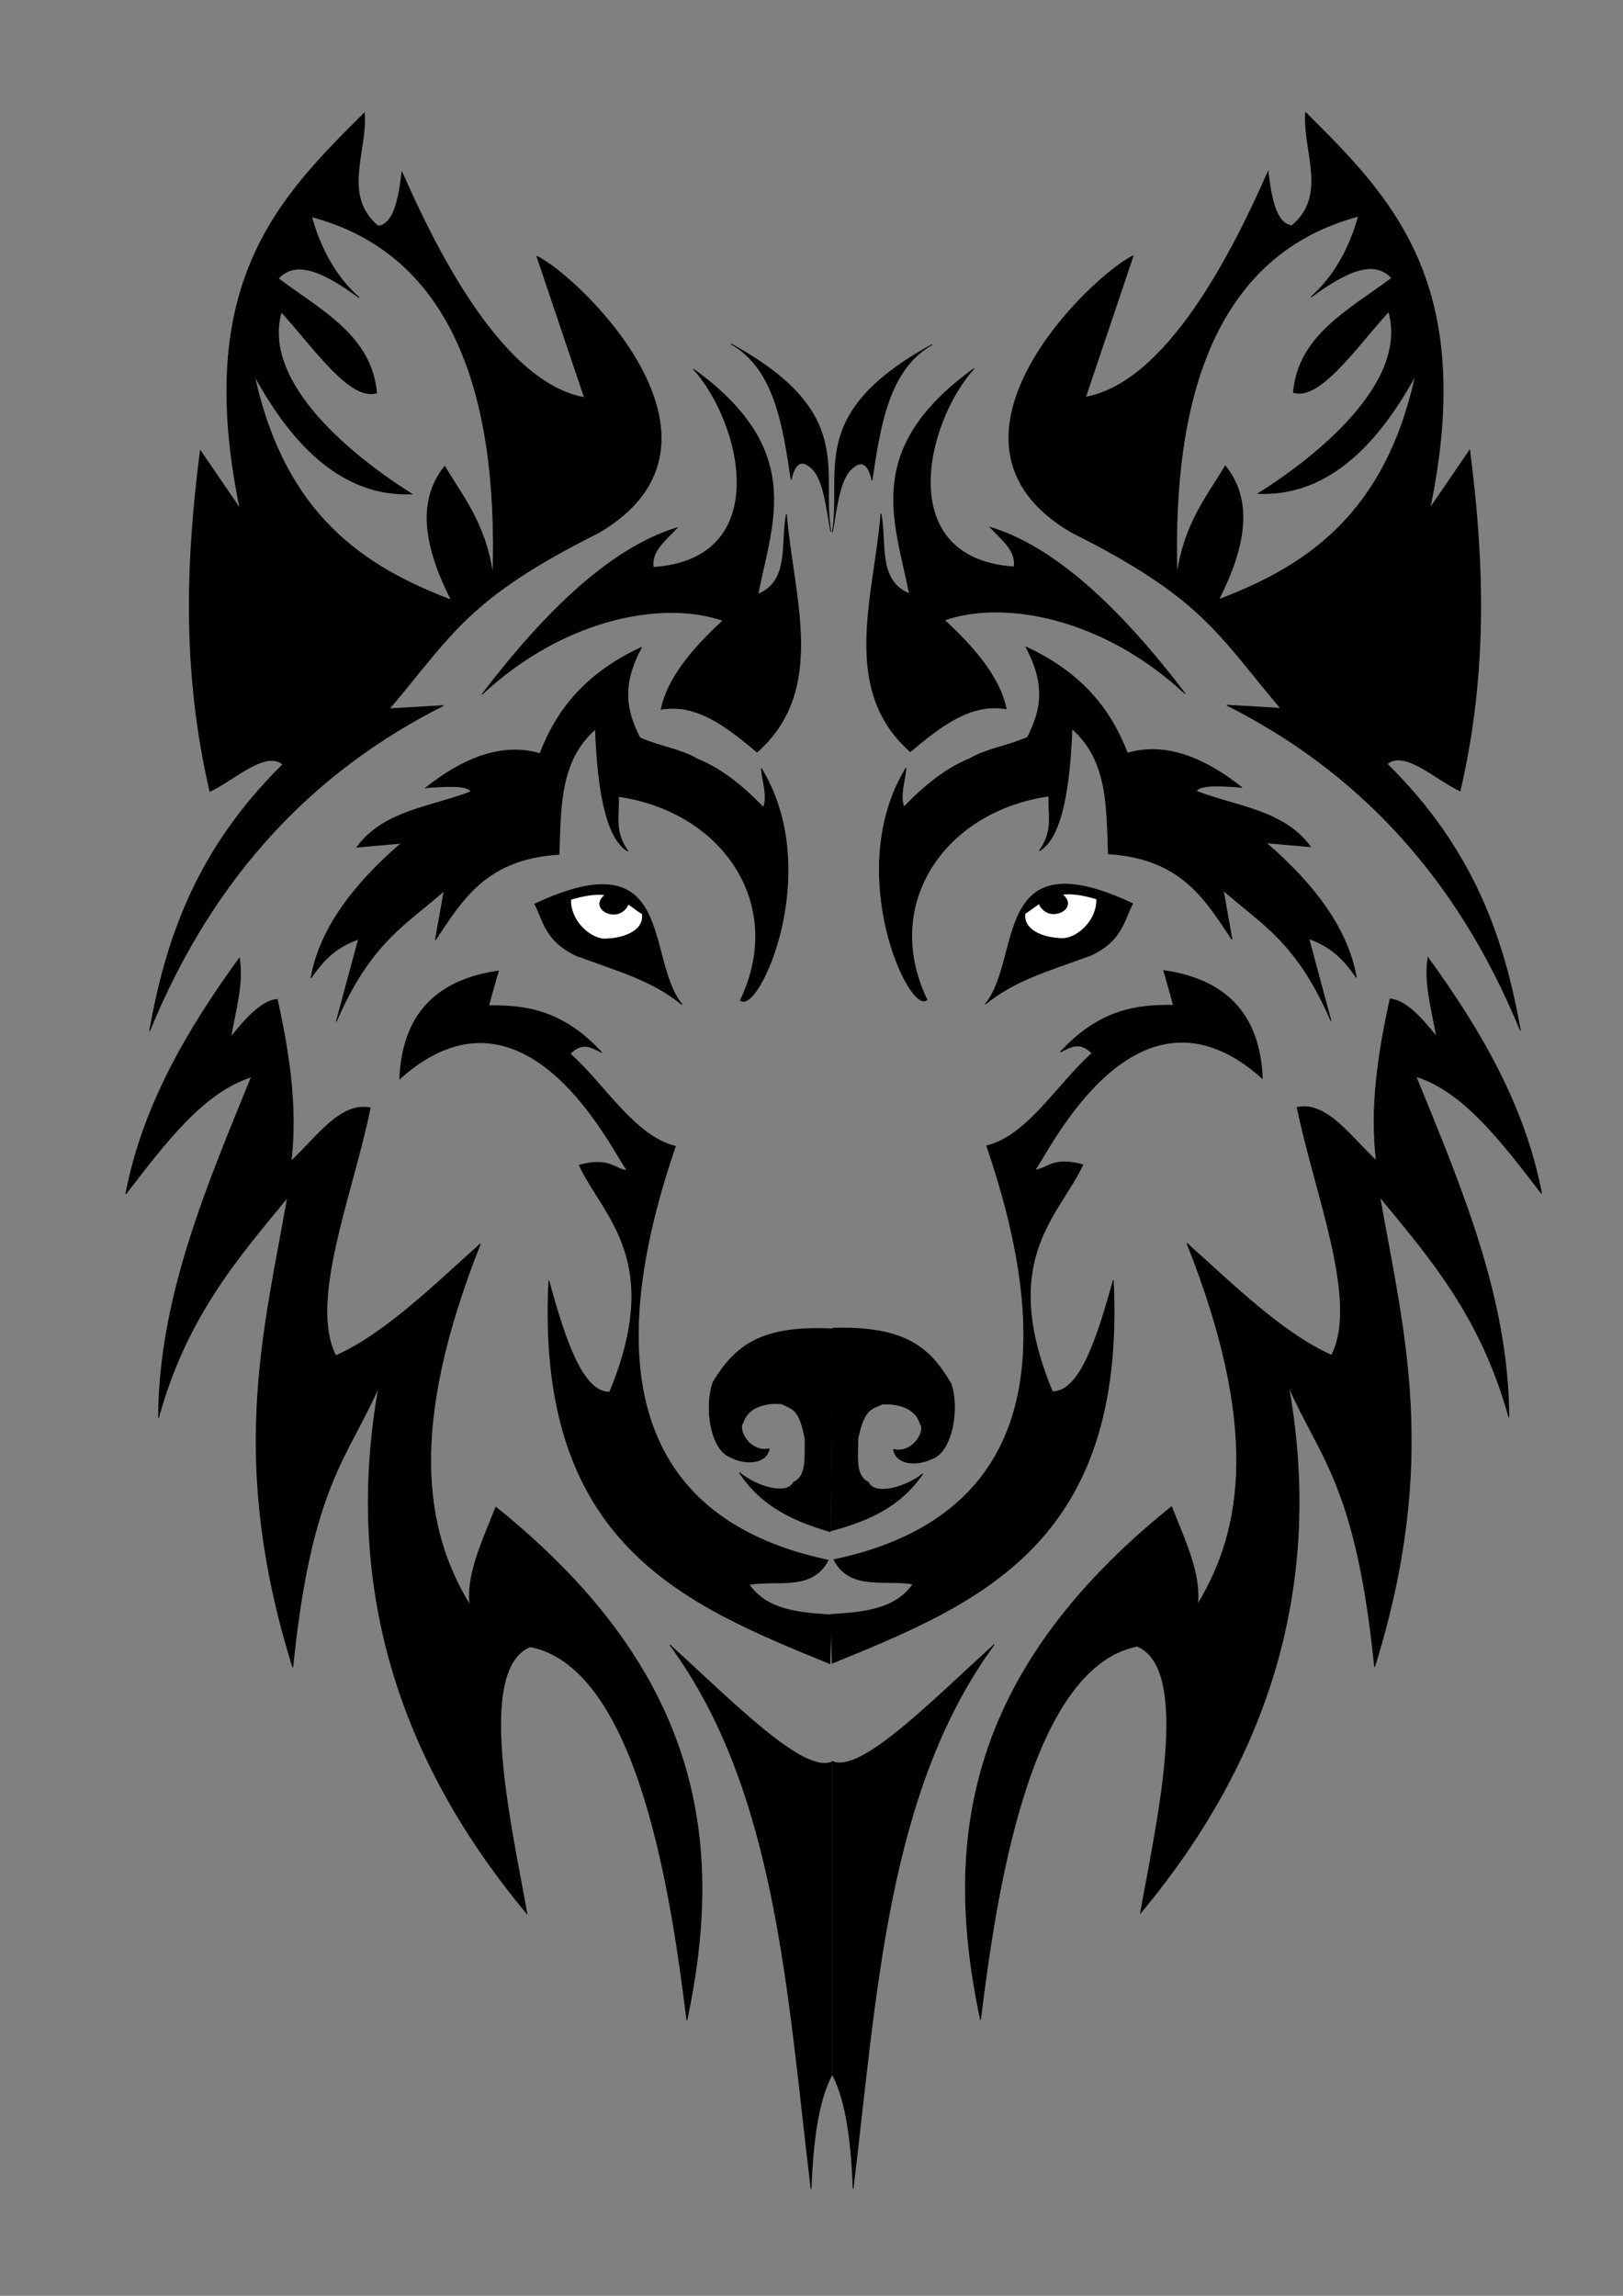 <?xml version="1.0" encoding="UTF-8" standalone="no"?>
<!-- Created with Inkscape (http://www.inkscape.org/) -->

<svg
   width="210mm"
   height="297mm"
   viewBox="0 0 210 297"
   version="1.1"
   id="svg8"
   inkscape:version="1.1 (c68e22c387, 2021-05-23)"
   sodipodi:docname="Wolf_Leder2.svg"
   enable-background="new"
   xmlns:inkscape="http://www.inkscape.org/namespaces/inkscape"
   xmlns:sodipodi="http://sodipodi.sourceforge.net/DTD/sodipodi-0.dtd"
   xmlns="http://www.w3.org/2000/svg"
   xmlns:svg="http://www.w3.org/2000/svg"
   xmlns:rdf="http://www.w3.org/1999/02/22-rdf-syntax-ns#"
   xmlns:cc="http://creativecommons.org/ns#"
   xmlns:dc="http://purl.org/dc/elements/1.1/">
  <rect x="0" y="0" width="210" height="297" fill="#808080" stroke="none"/>
  <defs
     id="defs2">
    <linearGradient
       id="linearGradient1101"
       inkscape:swatch="solid">
      <stop
         style="stop-color:#000000;stop-opacity:1;"
         offset="0"
         id="stop1099" />
    </linearGradient>
    <inkscape:path-effect
       effect="spiro"
       id="path-effect829"
       is_visible="true" />
  </defs>
  <sodipodi:namedview
     id="base"
     pagecolor="#ffffff"
     bordercolor="#666666"
     borderopacity="1.0"
     inkscape:pageopacity="0.0"
     inkscape:pageshadow="2"
     inkscape:zoom="0.48209737"
     inkscape:cx="329.80889"
     inkscape:cy="401.3712"
     inkscape:document-units="mm"
     inkscape:current-layer="layer1"
     showgrid="false"
     inkscape:window-width="1920"
     inkscape:window-height="1017"
     inkscape:window-x="-8"
     inkscape:window-y="-8"
     inkscape:window-maximized="1"
     showguides="true"
     inkscape:guide-bbox="true"
     inkscape:pagecheckerboard="0"
     inkscape:snap-smooth-nodes="true"
     inkscape:snap-global="false">
    <sodipodi:guide
       position="107.664,237.141"
       orientation="1,0"
       id="guide2967" />
  </sodipodi:namedview>
  <g
     inkscape:groupmode="layer"
     id="layer5"
     inkscape:label="Wolf1"
     style="display:inline">
    <path
       style="display:inline;fill:#000000;fill-opacity:1;stroke:#000000;stroke-width:0.1;stroke-linecap:butt;stroke-linejoin:miter;stroke-miterlimit:4;stroke-dasharray:none;stroke-opacity:1"
       d="m 82.994,83.758 c -7.279,3.356 -11.022,8.202 -13.123,13.738 -4.638,-1.365 -9.579,0.307 -14.763,4.409 2.824,-0.219 5.44,-0.344 5.844,0.513 -5.177,1.991 -11.322,2.459 -14.763,7.177 l 5.741,-0.513 c -6.301,5.43 -10.575,11.18 -11.688,17.429 1.383,-1.96 2.889,-3.869 6.151,-5.024 l -2.871,10.662 c 4.45,-10.388 9.236,-12.694 13.943,-16.916 l -1.128,6.356 c 3.43,-5.096 6.467,-10.483 15.994,-11.073 0.224,-5.955 0.003,-12.093 4.716,-16.199 0.314,9.069 1.703,14.375 4.203,15.789 -1.866,-2.566 -1.114,-4.758 -1.23,-7.074 13.506,1.935 21.75,13.955 15.789,26.349 2.196,2.129 10.901,-16.529 2.699,-29.975 0.149,1.707 0.853,3.598 0.274,5.062 -2.711,-2.835 -5.525,-5.057 -8.509,-6.254 -2.356,-1.357 -4.86,-1.606 -7.484,-2.768 -1.809,-3.561 -2.402,-6.804 0.205,-11.688 z"
       id="path1051"
       inkscape:connector-curvature="0"
       sodipodi:nodetypes="ccccccccccccccccccccc" />
    <path
       style="display:inline;fill:#000000;fill-opacity:1;stroke:#000000;stroke-width:0.1;stroke-linecap:butt;stroke-linejoin:miter;stroke-miterlimit:4;stroke-dasharray:none;stroke-opacity:1"
       d="m 89.761,47.772 c 6.397,7.233 10.295,24.594 -5.229,25.631 -0.344,-2.1 1.611,-3.543 3.076,-5.126 -8.407,2.568 -16.814,10.501 -25.221,21.53 10.602,-9.875 23.434,-12.232 31.167,-9.535 -3.84,3.549 -7.158,7.388 -7.997,11.483 4.664,-0.798 8.544,2.322 12.405,5.536 9.065,-8.052 4.694,-19.894 3.793,-30.757 -0.757,3.722 0.522,8.608 -3.691,10.355 1.833,-9.409 6.131,-18.658 -8.304,-29.117 z"
       id="path1053"
       inkscape:connector-curvature="0"
       sodipodi:nodetypes="cccccccccc" />
    <path
       style="display:inline;fill:#000000;fill-opacity:1;stroke:#000000;stroke-width:0.1;stroke-linecap:butt;stroke-linejoin:miter;stroke-miterlimit:4;stroke-dasharray:none;stroke-opacity:1"
       d="m 94.579,44.491 c 16.3,8.913 11.564,16.399 12.918,24.298 -0.549,-3.022 -0.886,-6.417 -2.256,-7.997 -1.35,-1.406 -2.345,-1.151 -2.876,1.269 -1.067,-7.205 -2.179,-14.372 -7.787,-17.57 z"
       id="path1055"
       inkscape:connector-curvature="0"
       sodipodi:nodetypes="ccccc" />
    <g
       id="g1070"
       style="display:inline;fill:none;fill-opacity:1;stroke:#000000;stroke-opacity:1"
       transform="matrix(0.54,0,0,0.54,52.135,87.826)" />
    <path
       style="display:inline;fill:#000000;fill-opacity:1;fill-rule:evenodd;stroke:#000000;stroke-width:0.1;stroke-linecap:butt;stroke-linejoin:miter;stroke-miterlimit:4;stroke-dasharray:none;stroke-opacity:1;paint-order:normal"
       d="m 69.2,116.949 c 18.334,-8.583 14.177,7.102 19.069,13.022 -3.842,-3.076 -7.412,-4.066 -13.69,-6.344 -3.951,-1.866 -4.211,-4.348 -5.379,-6.678 z"
       id="path1072"
       inkscape:connector-curvature="0"
       sodipodi:nodetypes="cccc" />
    <path
       style="display:inline;fill:#000000;fill-opacity:1;stroke:#000000;stroke-width:0.1;stroke-linecap:butt;stroke-linejoin:miter;stroke-miterlimit:4;stroke-dasharray:none;stroke-opacity:1"
       d="m 107.72,171.913 c -9.286,-0.454 -12.583,2.195 -15.432,6.85 -1.159,3.041 -0.411,8.823 2.283,9.763 1.84,0.969 4.568,0.897 4.96,-1.102 -2.522,0.549 -4.16,-2.507 -3.386,-3.386 0.941,-2.94 4.96,-2.441 4.96,-2.441 1.319,0.661 2.344,0.547 3.071,4.567 -0.045,2.678 0.214,4.784 -1.496,5.59 -0.915,1.802 -4.935,0.494 -7.007,-1.26 2.897,4.445 7.171,6.309 11.731,7.637 z"
       id="path1140"
       inkscape:connector-curvature="0"
       sodipodi:nodetypes="ccccccccccc" />
    <path
       style="display:inline;fill:#000000;fill-opacity:1;stroke:#000000;stroke-width:0.1;stroke-linecap:butt;stroke-linejoin:miter;stroke-miterlimit:4;stroke-dasharray:none;stroke-opacity:1"
       d="m 107.149,201.832 c -2.084,4.037 -6.645,2.502 -10.235,3.149 2.32,3.35 6.462,3.664 10.629,3.937 l -0.157,6.299 c -19.025,-7.764 -38.048,-15.529 -36.375,-49.523 2.096,7.549 4.317,14.452 7.873,14.408 7.097,-17.113 -0.837,-22.737 -3.937,-29.368 3.921,-1.04 4.446,0.472 6.22,0.709 -1.706,-2.097 -13.031,-26.581 -29.446,-11.889 0.357,-8.54 4.979,-12.815 12.755,-13.936 l -1.26,4.488 c 4.772,-0.06 9.58,0.558 14.644,6.062 -1.274,-0.67 -2.532,-1.477 -4.094,0.157 4.526,4.035 8.283,10.638 13.621,11.967 -12.842,37.408 2.24,49.844 19.762,53.539 z"
       id="path1142"
       inkscape:connector-curvature="0"
       sodipodi:nodetypes="ccccccccccccccc" />
    <path
       style="display:inline;fill:#000000;fill-opacity:1;stroke:#000000;stroke-width:0.1;stroke-linecap:butt;stroke-linejoin:miter;stroke-miterlimit:4;stroke-dasharray:none;stroke-opacity:1"
       d="m 30.979,123.944 c -6.862,9.434 -12.558,19.304 -14.698,30.509 5.044,-6.547 10.056,-13.22 16.256,-15.143 -5.84,14.331 -11.954,28.608 -12.025,44.093 3.596,-13.051 10.224,-20.643 16.702,-28.505 -3.1,17.607 -7.664,34.042 0.668,60.795 2.387,-23.574 7.096,-27.035 11.135,-36.299 -4.307,24.159 1.489,46.953 19.151,68.144 -1.95,-11.124 -6.77,-31.557 0.445,-34.517 14.185,2.832 18.377,33.157 20.265,48.324 4.732,-22.361 2.382,-44.591 -24.719,-66.362 -1.749,4.39 -3.868,8.873 -3.34,12.693 -6.054,-9.839 -7.972,-23.336 1.336,-46.765 -6.235,5.606 -12.471,11.71 -18.706,14.475 -3.595,-6.995 2.144,-20.778 4.454,-32.068 -3.856,-0.789 -6.938,3.84 -10.244,6.903 0.823,-6.978 -0.251,-13.955 -1.782,-20.933 -2.004,0.188 -4.008,2.364 -6.013,4.899 0.561,-3.415 1.642,-6.829 1.113,-10.244 z"
       id="path1144"
       inkscape:connector-curvature="0"
       sodipodi:nodetypes="ccccccccccccccccccc" />
    <path
       style="display:inline;fill:#000000;fill-opacity:1;stroke:#000000;stroke-width:0.1;stroke-linecap:butt;stroke-linejoin:miter;stroke-miterlimit:4;stroke-dasharray:none;stroke-opacity:1"
       d="m 107.619,227.941 c -3.652,1.603 -12.75,-7.684 -20.933,-15.143 13.883,18.927 15.208,45.184 18.261,70.371 0.26,-7.422 1.226,-12.022 2.672,-14.698 z"
       id="path1146"
       inkscape:connector-curvature="0"
       sodipodi:nodetypes="ccccc" />
    <path
       id="path1076"
       style="display:inline;fill:#ffffff;fill-rule:evenodd;stroke:#000000;stroke-width:0.1;stroke-linejoin:round;stroke-dashoffset:20.296;fill-opacity:1"
       d="m 79.439,118.263 c -1.012,0 -1.833,-0.605 -1.833,-1.35 -3e-6,-0.419 0.315,-0.878 0.734,-1.147 -1.028,-0.148 -2.465,-0.041 -4.503,0.59 -0.079,2.692 2.324,4.95 4.266,5.12 2.81,-0.006 5.318,-1.16 5.008,-3.265 -0.669,-0.368 -1.191,-0.874 -1.837,-1.244 -0.206,0.657 -0.956,1.296 -1.836,1.296 z"
       sodipodi:nodetypes="sscccccs" />
  </g>
  <g
     inkscape:groupmode="layer"
     id="layer1"
     inkscape:label="Save"
     style="display:inline">
    <path
       id="path1057"
       style="display:inline;opacity:1;fill:#000000;fill-opacity:1;stroke:#000000;stroke-width:0.378;stroke-linecap:butt;stroke-linejoin:miter;stroke-miterlimit:4;stroke-dasharray:none;stroke-opacity:1"
       d="M 177.922 55.154 C 136.169 96.694 94.425 138.242 117.221 248.365 L 97.822 219.996 C 91.034 272.931 88.771 327.224 102.496 386.312 C 114.792 380.477 129.547 366.032 138.145 373.139 C 95.42 415.301 80.965 459.126 73.047 503.336 C 104.512 426.435 153.972 375.926 216.418 344.463 L 190.068 346.014 C 220.694 309.945 227.978 292.173 292.367 259.99 C 368.093 215.566 280.949 133.75 262.143 125.145 L 285.393 194.117 C 245.38 186.877 213.288 122.688 196.27 84.07 C 194.638 97.341 192.382 109.362 184.645 110.42 C 166.696 95.489 179.358 73.755 177.922 55.154 z M 152.096 105.77 C 221.015 124.102 243.425 192.586 240.688 280.783 C 237.053 255.527 226.052 242.715 217.156 227.672 C 203.478 244.511 207.232 267.161 220.391 292.945 C 177.19 276.568 138.997 251.117 124.195 183.268 C 146.979 225.149 172.862 242.24 201.021 241.117 C 173.386 223.794 127.256 187.322 137.371 152.268 C 153.662 170.238 170.967 195.76 183.869 191.793 C 181.402 164.141 157.229 151.845 135.82 135.994 C 145.37 125.539 160.595 134.65 175.344 145.293 C 163.769 134.987 156.506 121.449 152.096 105.77 z "
       transform="scale(0.265)" />
    <path
       style="display:inline;fill:#000000;fill-opacity:1;stroke:#000000;stroke-width:0.1;stroke-linecap:butt;stroke-linejoin:miter;stroke-miterlimit:4;stroke-dasharray:none;stroke-opacity:1"
       d="m 132.749,83.699 c 7.279,3.356 11.022,8.202 13.123,13.738 4.638,-1.365 9.579,0.307 14.763,4.409 -2.824,-0.219 -5.44,-0.344 -5.844,0.513 5.177,1.991 11.322,2.459 14.763,7.177 l -5.741,-0.513 c 6.301,5.43 10.575,11.18 11.688,17.429 -1.383,-1.96 -2.889,-3.869 -6.151,-5.024 l 2.871,10.662 c -4.45,-10.388 -9.236,-12.694 -13.943,-16.916 l 1.128,6.356 c -3.43,-5.096 -6.467,-10.483 -15.994,-11.073 -0.224,-5.955 -0.003,-12.093 -4.716,-16.199 -0.314,9.069 -1.703,14.375 -4.203,15.789 1.866,-2.566 1.114,-4.758 1.23,-7.074 -13.506,1.935 -21.75,13.955 -15.789,26.349 -2.196,2.129 -10.901,-16.529 -2.699,-29.975 -0.149,1.707 -0.853,3.598 -0.274,5.062 2.711,-2.835 5.525,-5.057 8.509,-6.254 2.356,-1.357 4.86,-1.606 7.484,-2.768 1.809,-3.561 2.402,-6.804 -0.205,-11.688 z"
       id="path1051-7"
       inkscape:connector-curvature="0"
       sodipodi:nodetypes="ccccccccccccccccccccc" />
    <path
       style="display:inline;fill:#000000;fill-opacity:1;stroke:#000000;stroke-width:0.1;stroke-linecap:butt;stroke-linejoin:miter;stroke-miterlimit:4;stroke-dasharray:none;stroke-opacity:1"
       d="m 125.982,47.713 c -6.397,7.233 -10.295,24.594 5.229,25.631 0.344,-2.1 -1.611,-3.543 -3.076,-5.126 8.407,2.568 16.814,10.501 25.221,21.53 -10.602,-9.875 -23.434,-12.232 -31.167,-9.535 3.84,3.549 7.158,7.388 7.997,11.483 -4.664,-0.798 -8.544,2.322 -12.405,5.536 -9.065,-8.052 -4.694,-19.894 -3.793,-30.757 0.757,3.722 -0.522,8.608 3.691,10.355 -1.833,-9.409 -6.131,-18.658 8.304,-29.117 z"
       id="path1053-1"
       inkscape:connector-curvature="0"
       sodipodi:nodetypes="cccccccccc" />
    <path
       style="display:inline;fill:#000000;fill-opacity:1;stroke:#000000;stroke-width:0.1;stroke-linecap:butt;stroke-linejoin:miter;stroke-miterlimit:4;stroke-dasharray:none;stroke-opacity:1"
       d="m 120.615,44.57 c -16.3,8.913 -11.564,16.399 -12.918,24.298 0.549,-3.022 0.886,-6.417 2.256,-7.997 1.35,-1.406 2.345,-1.151 2.876,1.269 1.067,-7.205 2.179,-14.372 7.787,-17.57 z"
       id="path1055-8"
       inkscape:connector-curvature="0"
       sodipodi:nodetypes="ccccc" />
    <path
       style="display:inline;fill:#000000;fill-opacity:1;fill-rule:evenodd;stroke:#000000;stroke-width:0.1;stroke-linecap:butt;stroke-linejoin:miter;stroke-miterlimit:4;stroke-dasharray:none;stroke-opacity:1;paint-order:normal"
       d="m 146.543,116.891 c -18.334,-8.583 -14.177,7.102 -19.069,13.022 3.842,-3.076 7.412,-4.066 13.69,-6.344 3.951,-1.866 4.211,-4.348 5.379,-6.678 z"
       id="path1072-1"
       inkscape:connector-curvature="0"
       sodipodi:nodetypes="cccc" />
    <path
       style="display:inline;fill:#000000;fill-opacity:1;stroke:#000000;stroke-width:0.1;stroke-linecap:butt;stroke-linejoin:miter;stroke-miterlimit:4;stroke-dasharray:none;stroke-opacity:1"
       d="m 107.769,171.816 c 9.294,-0.245 12.531,2.476 15.274,7.194 1.091,3.066 0.213,8.83 -2.502,9.709 -1.861,0.927 -4.587,0.795 -4.934,-1.213 2.509,0.605 4.215,-2.413 3.461,-3.309 -0.875,-2.96 -4.904,-2.551 -4.904,-2.551 -1.334,0.632 -2.356,0.494 -3.172,4.496 -0.015,2.679 -0.321,4.778 1.37,5.622 0.874,1.822 4.923,0.605 7.034,-1.102 -2.996,4.379 -7.311,6.146 -11.9,7.372 z"
       id="path1140-9"
       inkscape:connector-curvature="0"
       sodipodi:nodetypes="ccccccccccc" />
    <path
       style="display:inline;fill:#000000;fill-opacity:1;stroke:#000000;stroke-width:0.1;stroke-linecap:butt;stroke-linejoin:miter;stroke-miterlimit:4;stroke-dasharray:none;stroke-opacity:1"
       d="m 107.908,201.773 c 2.084,4.037 6.645,2.502 10.235,3.149 -2.32,3.35 -6.462,3.664 -10.629,3.937 l 0.157,6.299 c 19.025,-7.764 38.048,-15.529 36.375,-49.523 -2.096,7.549 -4.317,14.452 -7.873,14.408 -7.097,-17.113 0.837,-22.737 3.937,-29.368 -3.921,-1.04 -4.446,0.472 -6.22,0.709 1.706,-2.097 13.031,-26.581 29.446,-11.889 -0.357,-8.54 -4.979,-12.815 -12.755,-13.936 l 1.26,4.488 c -4.772,-0.06 -9.58,0.558 -14.644,6.062 1.274,-0.67 2.532,-1.477 4.094,0.157 -4.526,4.035 -8.283,10.638 -13.621,11.967 12.842,37.408 -2.24,49.844 -19.762,53.539 z"
       id="path1142-5"
       inkscape:connector-curvature="0"
       sodipodi:nodetypes="ccccccccccccccc" />
    <path
       style="display:inline;fill:#000000;fill-opacity:1;stroke:#000000;stroke-width:0.1;stroke-linecap:butt;stroke-linejoin:miter;stroke-miterlimit:4;stroke-dasharray:none;stroke-opacity:1"
       d="m 184.764,123.885 c 6.862,9.434 12.558,19.304 14.698,30.509 -5.044,-6.547 -10.056,-13.22 -16.256,-15.143 5.84,14.331 11.954,28.608 12.025,44.093 -3.596,-13.051 -10.224,-20.643 -16.702,-28.505 3.1,17.607 7.664,34.042 -0.668,60.795 -2.387,-23.574 -7.096,-27.035 -11.135,-36.299 4.307,24.159 -1.489,46.953 -19.151,68.144 1.95,-11.124 6.77,-31.557 -0.445,-34.517 -14.185,2.832 -18.377,33.157 -20.265,48.324 -4.732,-22.361 -2.382,-44.591 24.719,-66.362 1.749,4.39 3.868,8.873 3.34,12.693 6.054,-9.839 7.972,-23.336 -1.336,-46.765 6.235,5.606 12.471,11.71 18.706,14.475 3.595,-6.995 -2.144,-20.778 -4.454,-32.068 3.856,-0.789 6.938,3.84 10.244,6.903 -0.823,-6.978 0.251,-13.955 1.782,-20.933 2.004,0.188 4.008,2.364 6.013,4.899 -0.561,-3.415 -1.642,-6.829 -1.113,-10.244 z"
       id="path1144-6"
       inkscape:connector-curvature="0"
       sodipodi:nodetypes="ccccccccccccccccccc" />
    <path
       style="display:inline;fill:#000000;fill-opacity:1;stroke:#000000;stroke-width:0.1;stroke-linecap:butt;stroke-linejoin:miter;stroke-miterlimit:4;stroke-dasharray:none;stroke-opacity:1"
       d="m 107.713,227.882 c 3.652,1.603 12.75,-7.684 20.933,-15.143 -13.883,18.927 -15.208,45.184 -18.261,70.371 -0.26,-7.422 -1.226,-12.022 -2.672,-14.698 z"
       id="path1146-00"
       inkscape:connector-curvature="0"
       sodipodi:nodetypes="ccccc" />
    <path
       id="path1076-2"
       style="display:inline;fill:#ffffff;fill-opacity:1;fill-rule:evenodd;stroke:#000000;stroke-width:0.1;stroke-linejoin:round;stroke-dashoffset:20.296"
       d="m 136.303,118.204 c 1.012,0 1.833,-0.605 1.833,-1.35 1e-5,-0.419 -0.315,-0.878 -0.734,-1.147 1.028,-0.148 2.465,-0.041 4.503,0.59 0.079,2.692 -2.324,4.95 -4.266,5.12 -2.81,-0.006 -5.318,-1.16 -5.008,-3.265 0.669,-0.368 1.191,-0.874 1.837,-1.244 0.206,0.657 0.956,1.296 1.836,1.296 z"
       sodipodi:nodetypes="sscccccs" />
    <path
       id="path1057-8"
       style="display:inline;fill:#000000;fill-opacity:1;stroke:#000000;stroke-width:0.378;stroke-linecap:butt;stroke-linejoin:miter;stroke-miterlimit:4;stroke-dasharray:none;stroke-opacity:1"
       d="M 637.484 54.932 C 636.048 73.532 648.711 95.266 630.762 110.197 C 623.024 109.139 620.768 97.118 619.137 83.848 C 602.118 122.465 570.026 186.656 530.014 193.896 L 553.264 124.922 C 534.458 133.528 447.313 215.345 523.039 259.77 C 587.428 291.952 594.71 309.724 625.336 345.793 L 598.986 344.242 C 661.432 375.705 710.894 426.212 742.359 503.113 C 734.442 458.904 719.984 415.078 677.26 372.916 C 685.858 365.809 700.613 380.256 712.908 386.092 C 726.633 327.003 724.372 272.71 717.584 219.775 L 698.184 248.145 C 720.98 138.022 679.237 96.472 637.484 54.932 z M 663.311 105.547 C 658.9 121.226 651.635 134.766 640.061 145.072 C 654.809 134.43 670.034 125.316 679.584 135.771 C 658.175 151.623 634.002 163.918 631.535 191.57 C 644.437 195.538 661.744 170.017 678.035 152.047 C 688.151 187.101 642.018 223.573 614.383 240.896 C 642.542 242.02 668.425 224.929 691.209 183.047 C 676.408 250.896 638.214 276.346 595.014 292.723 C 608.172 266.938 611.926 244.288 598.248 227.449 C 589.352 242.492 578.351 255.306 574.717 280.562 C 571.98 192.365 594.391 123.879 663.311 105.547 z "
       transform="scale(0.265)" />
  </g>
  <g
     inkscape:groupmode="layer"
     id="layer2"
     inkscape:label="Del"
     style="display:none">
    <path
       style="display:inline;opacity:1;fill:none;fill-opacity:1;stroke:#000000;stroke-width:0.54;stroke-linecap:butt;stroke-linejoin:miter;stroke-miterlimit:4;stroke-dasharray:none;stroke-opacity:1"
       d="m 40.242,27.985 c 1.026,3.827 1.935,7.694 6.151,10.457 -3.486,-2.617 -6.972,-2.505 -10.457,-2.461 4.869,4.368 11.829,6.908 12.713,14.763 -4.504,-1.671 -8.877,-3.933 -12.303,-10.457 -1.05,3.398 -0.223,11.838 13.943,20.71 -5.538,0.714 -11.344,-3.38 -17.429,-12.508 0.55,7.196 7.606,22.089 25.452,29.019 -1.423,-5.511 -5.612,-7.425 -2.076,-19.381 1.062,1.26 1.876,0.621 4.511,13.943 C 63.335,61.908 63.738,39.859 40.242,27.985 Z"
       id="path1059"
       inkscape:connector-curvature="0"
       sodipodi:nodetypes="ccccccccccc" />
    <path
       style="display:inline;fill:none;fill-opacity:1;stroke:#000000;stroke-opacity:1;opacity:1;stroke-width:0.54;stroke-linecap:square;stroke-linejoin:round;stroke-miterlimit:4;stroke-dasharray:none;stroke-dashoffset:20.296"
       d="m 22.301,125.284 c 0.23,-1.196 2.106,-6.663 3.047,-8.883 2.403,-5.667 6.213,-11.547 10.425,-16.09 1.34,-1.446 1.339,-1.804 -0.004,-2.006 -2.561,-0.384 -4.396,0.312 -6.841,2.595 -1.199,1.12 -1.485,1.303 -1.575,1.009 -0.488,-1.595 -1.728,-9.786 -2.177,-14.385 -0.409,-4.182 -0.351,-18.716 0.091,-23.109 0.19,-1.887 0.406,-4.056 0.48,-4.82 l 0.134,-1.389 1.252,2.6 c 1.722,3.575 2.943,5.132 3.774,4.813 0.264,-0.101 0.243,-0.396 -0.161,-2.275 -0.995,-4.631 -1.188,-6.538 -1.189,-11.745 -7.14e-4,-3.816 0.082,-5.451 0.364,-7.165 1.439,-8.764 4.657,-16.023 10.135,-22.86 1.441,-1.798 5.338,-5.786 6.38,-6.527 l 0.639,-0.455 -0.137,0.685 c -0.533,2.665 -0.767,5.801 -0.686,9.178 0.103,4.293 0.499,6.454 1.192,6.506 1.052,0.079 3.556,-3.584 4.22,-6.175 0.146,-0.571 0.317,-1.036 0.379,-1.035 0.062,0.002 0.421,0.751 0.797,1.665 0.96,2.334 3.756,7.759 5.173,10.038 3.928,6.318 9.938,12.587 15.792,16.474 0.857,0.569 1.684,0.986 1.838,0.927 0.22,-0.084 0.251,-0.413 0.147,-1.536 -0.379,-4.075 -1.837,-8.885 -4.089,-13.482 -0.82,-1.675 -1.464,-3.074 -1.429,-3.108 0.148,-0.148 5.124,4.206 7.588,6.639 5.641,5.573 8.158,9.941 8.164,14.167 0.007,4.97 -3.19,8.694 -12.735,14.836 -10.361,6.667 -12.514,8.23 -15.698,11.396 -3.1,3.083 -4.965,6.031 -6.021,9.516 -0.205,0.678 0.343,0.725 1.993,0.172 1.517,-0.509 2.231,-0.603 2.833,-0.372 0.231,0.089 -0.528,0.578 -2.456,1.582 -12.964,6.751 -23.737,17.72 -30.729,31.287 -0.687,1.332 -0.995,1.785 -0.908,1.331 z M 58.312,77.508 c 0,-0.181 -0.49,-1.611 -1.09,-3.179 -1.684,-4.406 -2.015,-5.939 -2.028,-9.409 -0.009,-2.503 0.056,-3.138 0.449,-4.39 0.253,-0.805 0.535,-1.463 0.628,-1.463 0.477,0 2.1,4.377 3.536,9.537 0.598,2.147 0.951,3.095 1.17,3.137 0.195,0.038 0.363,-0.137 0.445,-0.464 0.816,-3.25 1.166,-11.834 0.645,-15.781 -1.572,-11.897 -7.732,-20.399 -18.908,-26.097 -3.437,-1.752 -3.776,-1.497 -2.304,1.736 0.655,1.438 2.714,4.698 3.247,5.141 0.606,0.503 0.236,0.542 -0.876,0.092 -1.069,-0.433 -4.659,-1.309 -6.633,-1.618 -1.489,-0.233 -1.282,0.293 0.891,2.26 3.681,3.333 5.654,5.342 6.773,6.896 1.099,1.527 2.78,4.518 3.053,5.434 0.138,0.464 0.134,0.463 -1.039,-0.13 -1.959,-0.99 -3.641,-2.359 -7.134,-5.807 -2.215,-2.186 -3.418,-3.237 -3.586,-3.134 -0.333,0.206 0.184,4.297 0.752,5.948 1.226,3.565 4.878,8.125 10.255,12.809 0.916,0.798 1.523,1.451 1.347,1.451 -0.538,0 -3.264,-0.977 -4.587,-1.644 -3.111,-1.569 -4.929,-3.233 -8.12,-7.436 -2.377,-3.13 -2.634,-3.397 -2.959,-3.072 -0.412,0.412 2.011,6.985 3.811,10.336 3.075,5.724 7.785,10.742 13.713,14.61 2.051,1.338 7.822,4.496 8.296,4.54 0.139,0.013 0.252,-0.125 0.252,-0.305 z"
       id="path960"
       inkscape:connector-curvature="0" />
    <path
       style="display:inline;fill:none;fill-opacity:1;stroke:#000000;stroke-opacity:1;opacity:1;stroke-width:0.54;stroke-linecap:butt;stroke-linejoin:round;stroke-miterlimit:4;stroke-dasharray:none;stroke-dashoffset:20.296"
       d="m 106.48,63.46 c -0.517,-1.758 -1.302,-3.345 -1.782,-3.602 -0.223,-0.119 -0.427,-0.187 -0.453,-0.15 -0.026,0.037 -0.46,0.582 -0.963,1.211 l -0.916,1.144 -0.135,-1.918 c -0.339,-4.819 -1.917,-9.912 -3.879,-12.516 -0.266,-0.353 -0.484,-0.7 -0.484,-0.77 0,-0.259 2.972,2.314 4.339,3.757 2.24,2.364 3.542,4.554 4.246,7.141 0.29,1.065 0.692,6.963 0.474,6.963 -0.043,-1.43e-4 -0.245,-0.566 -0.448,-1.259 z"
       id="path962"
       inkscape:connector-curvature="0" />
    <path
       style="display:inline;fill:none;fill-opacity:1;stroke:#000000;stroke-opacity:1;opacity:1;stroke-width:0.54;stroke-linecap:butt;stroke-linejoin:round;stroke-miterlimit:4;stroke-dasharray:none;stroke-dashoffset:20.296"
       d="m 108.514,63.46 c 0.517,-1.758 1.302,-3.345 1.782,-3.602 0.223,-0.119 0.427,-0.187 0.453,-0.15 0.026,0.037 0.46,0.582 0.963,1.211 l 0.916,1.144 0.135,-1.918 c 0.339,-4.819 1.917,-9.912 3.879,-12.516 0.266,-0.353 0.484,-0.7 0.484,-0.77 0,-0.259 -2.972,2.314 -4.339,3.757 -2.24,2.364 -3.542,4.554 -4.246,7.141 -0.29,1.065 -0.692,6.963 -0.474,6.963 0.043,-1.43e-4 0.245,-0.566 0.448,-1.259 z"
       id="path962-0"
       inkscape:connector-curvature="0" />
  </g>
</svg>
